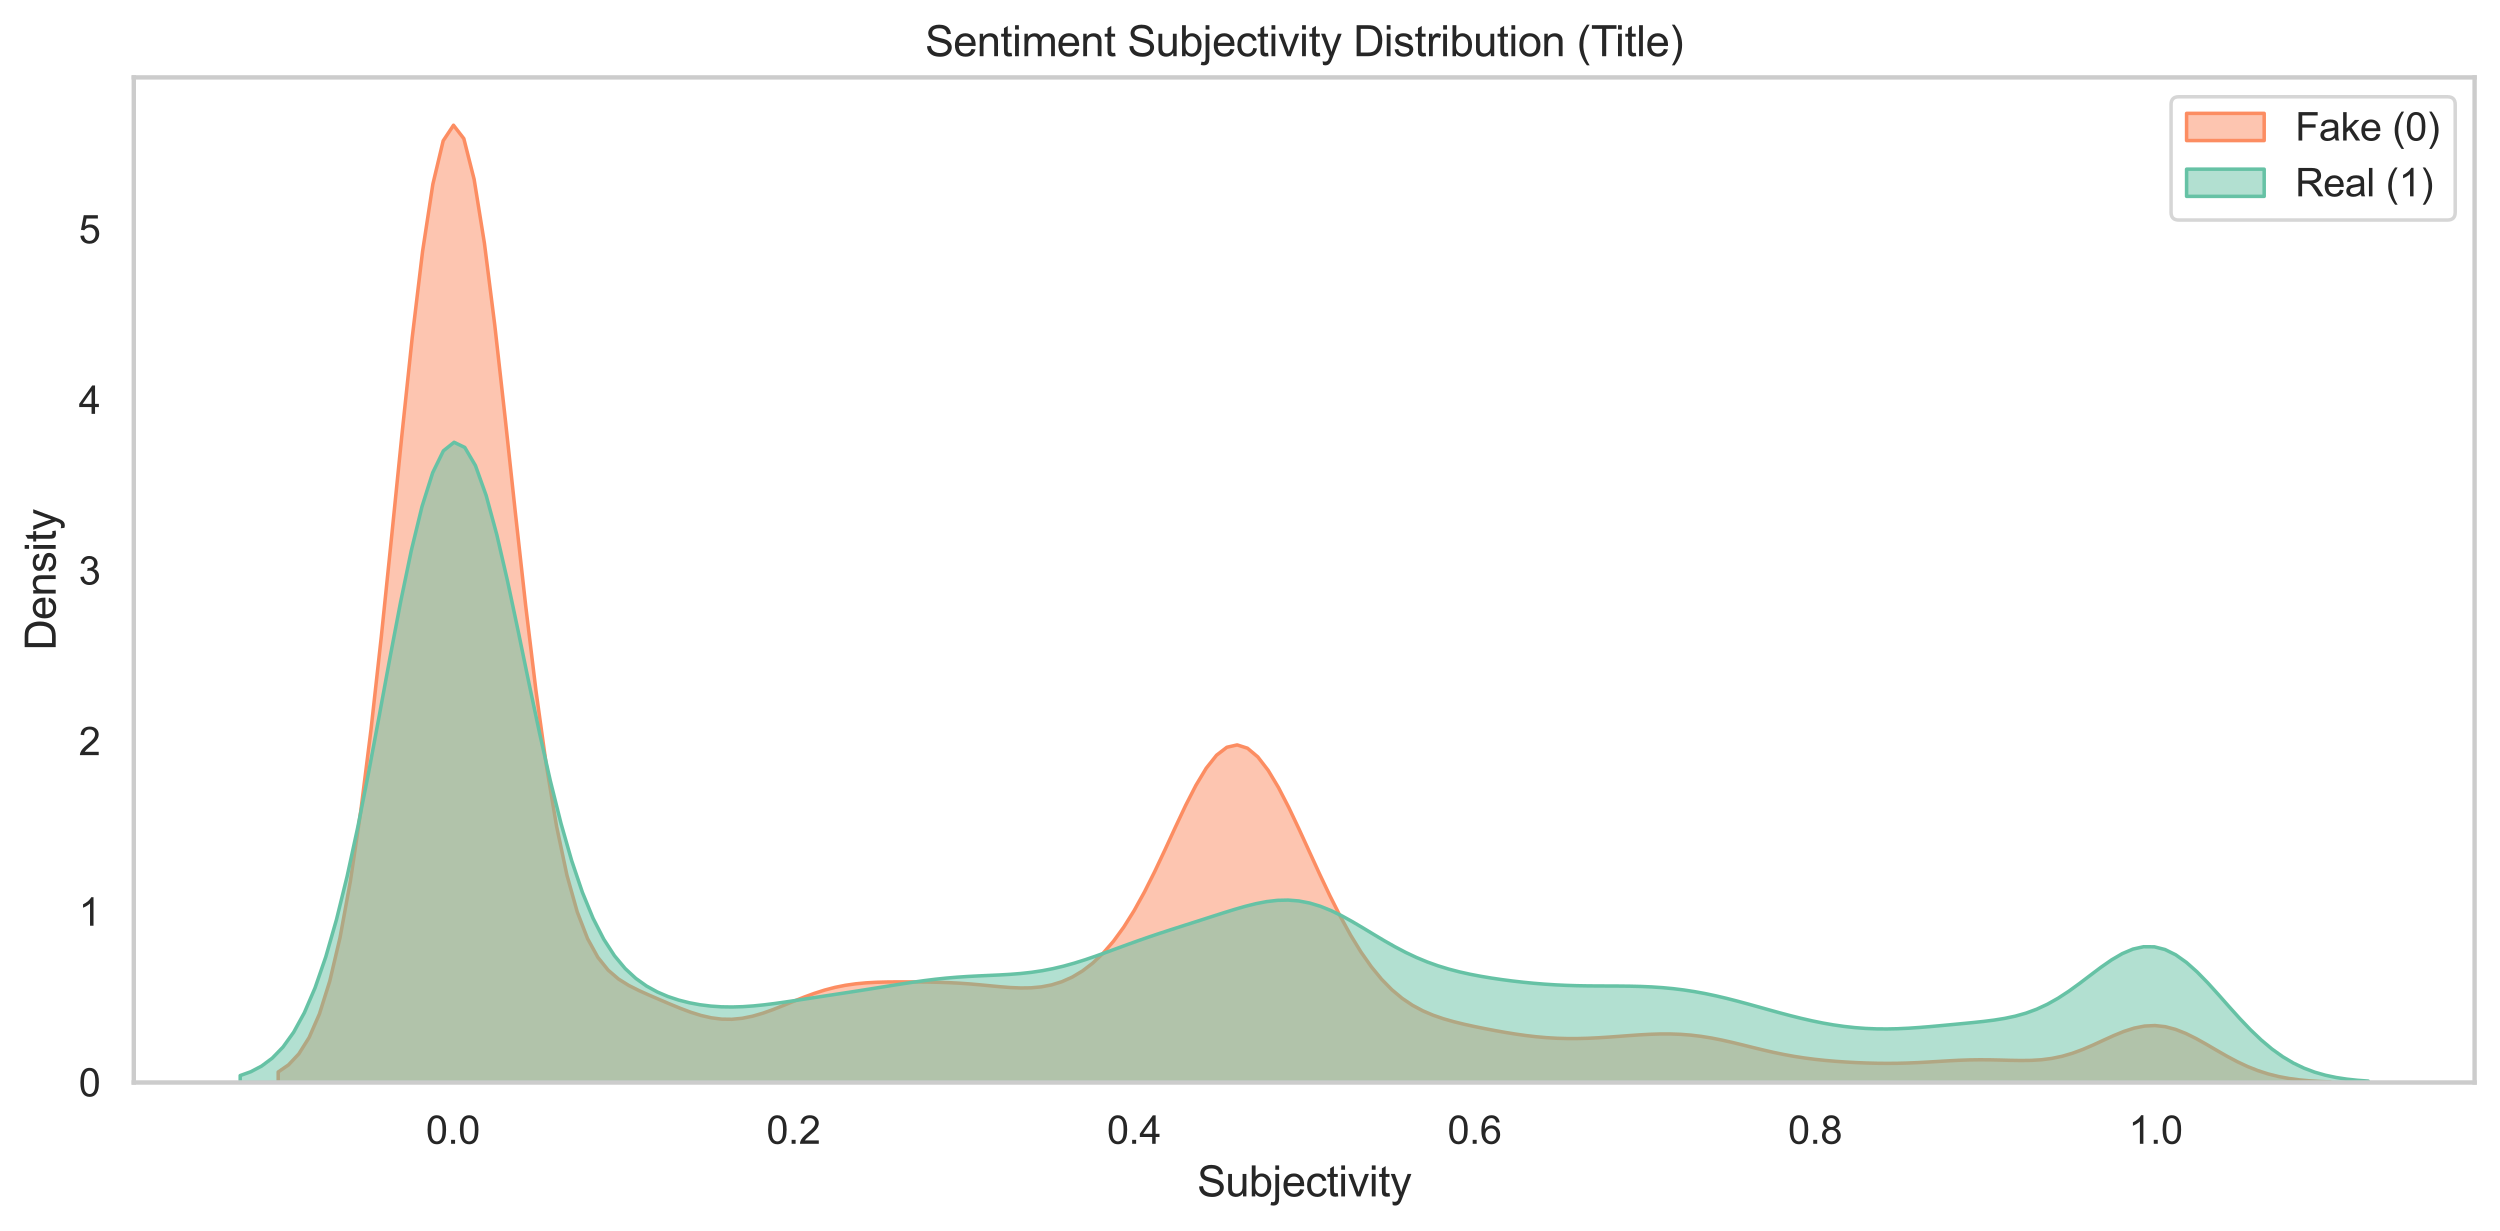 <?xml version="1.0" encoding="utf-8" standalone="no"?>
<!DOCTYPE svg PUBLIC "-//W3C//DTD SVG 1.1//EN"
  "http://www.w3.org/Graphics/SVG/1.1/DTD/svg11.dtd">
<svg xmlns:xlink="http://www.w3.org/1999/xlink" width="708.736pt" height="348.904pt" viewBox="0 0 708.736 348.904" xmlns="http://www.w3.org/2000/svg" version="1.1">
 <defs>
  <style type="text/css">*{stroke-linejoin: round; stroke-linecap: butt}</style>
 </defs>
 <g id="figure_1">
  <g id="patch_1">
   <path d="M 0 348.904 
L 708.736 348.904 
L 708.736 0 
L 0 0 
z
" style="fill: #ffffff"/>
  </g>
  <g id="axes_1">
   <g id="patch_2">
    <path d="M 37.932 306.883 
L 701.536 306.883 
L 701.536 21.936 
L 37.932 21.936 
z
" style="fill: #ffffff"/>
   </g>
   <g id="matplotlib.axis_1">
    <g id="xtick_1">
     <g id="text_1">
      <!-- 0.0 -->
      <g style="fill: #262626" transform="translate(120.739 324.257) scale(0.11 -0.11)">
       <defs>
        <path id="ArialMT-30" d="M 266 2259 
Q 266 3072 433 3567 
Q 600 4063 929 4331 
Q 1259 4600 1759 4600 
Q 2128 4600 2406 4451 
Q 2684 4303 2865 4023 
Q 3047 3744 3150 3342 
Q 3253 2941 3253 2259 
Q 3253 1453 3087 958 
Q 2922 463 2592 192 
Q 2263 -78 1759 -78 
Q 1097 -78 719 397 
Q 266 969 266 2259 
z
M 844 2259 
Q 844 1131 1108 757 
Q 1372 384 1759 384 
Q 2147 384 2411 759 
Q 2675 1134 2675 2259 
Q 2675 3391 2411 3762 
Q 2147 4134 1753 4134 
Q 1366 4134 1134 3806 
Q 844 3388 844 2259 
z
" transform="scale(0.016)"/>
        <path id="ArialMT-2e" d="M 581 0 
L 581 641 
L 1222 641 
L 1222 0 
L 581 0 
z
" transform="scale(0.016)"/>
       </defs>
       <use xlink:href="#ArialMT-30"/>
       <use xlink:href="#ArialMT-2e" transform="translate(55.615 0)"/>
       <use xlink:href="#ArialMT-30" transform="translate(83.398 0)"/>
      </g>
     </g>
    </g>
    <g id="xtick_2">
     <g id="text_2">
      <!-- 0.2 -->
      <g style="fill: #262626" transform="translate(217.279 324.257) scale(0.11 -0.11)">
       <defs>
        <path id="ArialMT-32" d="M 3222 541 
L 3222 0 
L 194 0 
Q 188 203 259 391 
Q 375 700 629 1000 
Q 884 1300 1366 1694 
Q 2113 2306 2375 2664 
Q 2638 3022 2638 3341 
Q 2638 3675 2398 3904 
Q 2159 4134 1775 4134 
Q 1369 4134 1125 3890 
Q 881 3647 878 3216 
L 300 3275 
Q 359 3922 746 4261 
Q 1134 4600 1788 4600 
Q 2447 4600 2831 4234 
Q 3216 3869 3216 3328 
Q 3216 3053 3103 2787 
Q 2991 2522 2730 2228 
Q 2469 1934 1863 1422 
Q 1356 997 1212 845 
Q 1069 694 975 541 
L 3222 541 
z
" transform="scale(0.016)"/>
       </defs>
       <use xlink:href="#ArialMT-30"/>
       <use xlink:href="#ArialMT-2e" transform="translate(55.615 0)"/>
       <use xlink:href="#ArialMT-32" transform="translate(83.398 0)"/>
      </g>
     </g>
    </g>
    <g id="xtick_3">
     <g id="text_3">
      <!-- 0.4 -->
      <g style="fill: #262626" transform="translate(313.819 324.257) scale(0.11 -0.11)">
       <defs>
        <path id="ArialMT-34" d="M 2069 0 
L 2069 1097 
L 81 1097 
L 81 1613 
L 2172 4581 
L 2631 4581 
L 2631 1613 
L 3250 1613 
L 3250 1097 
L 2631 1097 
L 2631 0 
L 2069 0 
z
M 2069 1613 
L 2069 3678 
L 634 1613 
L 2069 1613 
z
" transform="scale(0.016)"/>
       </defs>
       <use xlink:href="#ArialMT-30"/>
       <use xlink:href="#ArialMT-2e" transform="translate(55.615 0)"/>
       <use xlink:href="#ArialMT-34" transform="translate(83.398 0)"/>
      </g>
     </g>
    </g>
    <g id="xtick_4">
     <g id="text_4">
      <!-- 0.6 -->
      <g style="fill: #262626" transform="translate(410.359 324.257) scale(0.11 -0.11)">
       <defs>
        <path id="ArialMT-36" d="M 3184 3459 
L 2625 3416 
Q 2550 3747 2413 3897 
Q 2184 4138 1850 4138 
Q 1581 4138 1378 3988 
Q 1113 3794 959 3422 
Q 806 3050 800 2363 
Q 1003 2672 1297 2822 
Q 1591 2972 1913 2972 
Q 2475 2972 2870 2558 
Q 3266 2144 3266 1488 
Q 3266 1056 3080 686 
Q 2894 316 2569 119 
Q 2244 -78 1831 -78 
Q 1128 -78 684 439 
Q 241 956 241 2144 
Q 241 3472 731 4075 
Q 1159 4600 1884 4600 
Q 2425 4600 2770 4297 
Q 3116 3994 3184 3459 
z
M 888 1484 
Q 888 1194 1011 928 
Q 1134 663 1356 523 
Q 1578 384 1822 384 
Q 2178 384 2434 671 
Q 2691 959 2691 1453 
Q 2691 1928 2437 2201 
Q 2184 2475 1800 2475 
Q 1419 2475 1153 2201 
Q 888 1928 888 1484 
z
" transform="scale(0.016)"/>
       </defs>
       <use xlink:href="#ArialMT-30"/>
       <use xlink:href="#ArialMT-2e" transform="translate(55.615 0)"/>
       <use xlink:href="#ArialMT-36" transform="translate(83.398 0)"/>
      </g>
     </g>
    </g>
    <g id="xtick_5">
     <g id="text_5">
      <!-- 0.8 -->
      <g style="fill: #262626" transform="translate(506.899 324.257) scale(0.11 -0.11)">
       <defs>
        <path id="ArialMT-38" d="M 1131 2484 
Q 781 2613 612 2850 
Q 444 3088 444 3419 
Q 444 3919 803 4259 
Q 1163 4600 1759 4600 
Q 2359 4600 2725 4251 
Q 3091 3903 3091 3403 
Q 3091 3084 2923 2848 
Q 2756 2613 2416 2484 
Q 2838 2347 3058 2040 
Q 3278 1734 3278 1309 
Q 3278 722 2862 322 
Q 2447 -78 1769 -78 
Q 1091 -78 675 323 
Q 259 725 259 1325 
Q 259 1772 486 2073 
Q 713 2375 1131 2484 
z
M 1019 3438 
Q 1019 3113 1228 2906 
Q 1438 2700 1772 2700 
Q 2097 2700 2305 2904 
Q 2513 3109 2513 3406 
Q 2513 3716 2298 3927 
Q 2084 4138 1766 4138 
Q 1444 4138 1231 3931 
Q 1019 3725 1019 3438 
z
M 838 1322 
Q 838 1081 952 856 
Q 1066 631 1291 507 
Q 1516 384 1775 384 
Q 2178 384 2440 643 
Q 2703 903 2703 1303 
Q 2703 1709 2433 1975 
Q 2163 2241 1756 2241 
Q 1359 2241 1098 1978 
Q 838 1716 838 1322 
z
" transform="scale(0.016)"/>
       </defs>
       <use xlink:href="#ArialMT-30"/>
       <use xlink:href="#ArialMT-2e" transform="translate(55.615 0)"/>
       <use xlink:href="#ArialMT-38" transform="translate(83.398 0)"/>
      </g>
     </g>
    </g>
    <g id="xtick_6">
     <g id="text_6">
      <!-- 1.0 -->
      <g style="fill: #262626" transform="translate(603.439 324.257) scale(0.11 -0.11)">
       <defs>
        <path id="ArialMT-31" d="M 2384 0 
L 1822 0 
L 1822 3584 
Q 1619 3391 1289 3197 
Q 959 3003 697 2906 
L 697 3450 
Q 1169 3672 1522 3987 
Q 1875 4303 2022 4600 
L 2384 4600 
L 2384 0 
z
" transform="scale(0.016)"/>
       </defs>
       <use xlink:href="#ArialMT-31"/>
       <use xlink:href="#ArialMT-2e" transform="translate(55.615 0)"/>
       <use xlink:href="#ArialMT-30" transform="translate(83.398 0)"/>
      </g>
     </g>
    </g>
    <g id="text_7">
     <!-- Subjectivity -->
     <g style="fill: #262626" transform="translate(339.389 339.179) scale(0.12 -0.12)">
      <defs>
       <path id="ArialMT-53" d="M 288 1472 
L 859 1522 
Q 900 1178 1048 958 
Q 1197 738 1509 602 
Q 1822 466 2213 466 
Q 2559 466 2825 569 
Q 3091 672 3220 851 
Q 3350 1031 3350 1244 
Q 3350 1459 3225 1620 
Q 3100 1781 2813 1891 
Q 2628 1963 1997 2114 
Q 1366 2266 1113 2400 
Q 784 2572 623 2826 
Q 463 3081 463 3397 
Q 463 3744 659 4045 
Q 856 4347 1234 4503 
Q 1613 4659 2075 4659 
Q 2584 4659 2973 4495 
Q 3363 4331 3572 4012 
Q 3781 3694 3797 3291 
L 3216 3247 
Q 3169 3681 2898 3903 
Q 2628 4125 2100 4125 
Q 1550 4125 1298 3923 
Q 1047 3722 1047 3438 
Q 1047 3191 1225 3031 
Q 1400 2872 2139 2705 
Q 2878 2538 3153 2413 
Q 3553 2228 3743 1945 
Q 3934 1663 3934 1294 
Q 3934 928 3725 604 
Q 3516 281 3123 101 
Q 2731 -78 2241 -78 
Q 1619 -78 1198 103 
Q 778 284 539 648 
Q 300 1013 288 1472 
z
" transform="scale(0.016)"/>
       <path id="ArialMT-75" d="M 2597 0 
L 2597 488 
Q 2209 -75 1544 -75 
Q 1250 -75 995 37 
Q 741 150 617 320 
Q 494 491 444 738 
Q 409 903 409 1263 
L 409 3319 
L 972 3319 
L 972 1478 
Q 972 1038 1006 884 
Q 1059 663 1231 536 
Q 1403 409 1656 409 
Q 1909 409 2131 539 
Q 2353 669 2445 892 
Q 2538 1116 2538 1541 
L 2538 3319 
L 3100 3319 
L 3100 0 
L 2597 0 
z
" transform="scale(0.016)"/>
       <path id="ArialMT-62" d="M 941 0 
L 419 0 
L 419 4581 
L 981 4581 
L 981 2947 
Q 1338 3394 1891 3394 
Q 2197 3394 2470 3270 
Q 2744 3147 2920 2923 
Q 3097 2700 3197 2384 
Q 3297 2069 3297 1709 
Q 3297 856 2875 390 
Q 2453 -75 1863 -75 
Q 1275 -75 941 416 
L 941 0 
z
M 934 1684 
Q 934 1088 1097 822 
Q 1363 388 1816 388 
Q 2184 388 2453 708 
Q 2722 1028 2722 1663 
Q 2722 2313 2464 2622 
Q 2206 2931 1841 2931 
Q 1472 2931 1203 2611 
Q 934 2291 934 1684 
z
" transform="scale(0.016)"/>
       <path id="ArialMT-6a" d="M 419 3928 
L 419 4581 
L 981 4581 
L 981 3928 
L 419 3928 
z
M -294 -1288 
L -188 -809 
Q -19 -853 78 -853 
Q 250 -853 334 -739 
Q 419 -625 419 -169 
L 419 3319 
L 981 3319 
L 981 -181 
Q 981 -794 822 -1034 
Q 619 -1347 147 -1347 
Q -81 -1347 -294 -1288 
z
" transform="scale(0.016)"/>
       <path id="ArialMT-65" d="M 2694 1069 
L 3275 997 
Q 3138 488 2766 206 
Q 2394 -75 1816 -75 
Q 1088 -75 661 373 
Q 234 822 234 1631 
Q 234 2469 665 2931 
Q 1097 3394 1784 3394 
Q 2450 3394 2872 2941 
Q 3294 2488 3294 1666 
Q 3294 1616 3291 1516 
L 816 1516 
Q 847 969 1125 678 
Q 1403 388 1819 388 
Q 2128 388 2347 550 
Q 2566 713 2694 1069 
z
M 847 1978 
L 2700 1978 
Q 2663 2397 2488 2606 
Q 2219 2931 1791 2931 
Q 1403 2931 1139 2672 
Q 875 2413 847 1978 
z
" transform="scale(0.016)"/>
       <path id="ArialMT-63" d="M 2588 1216 
L 3141 1144 
Q 3050 572 2676 248 
Q 2303 -75 1759 -75 
Q 1078 -75 664 370 
Q 250 816 250 1647 
Q 250 2184 428 2587 
Q 606 2991 970 3192 
Q 1334 3394 1763 3394 
Q 2303 3394 2647 3120 
Q 2991 2847 3088 2344 
L 2541 2259 
Q 2463 2594 2264 2762 
Q 2066 2931 1784 2931 
Q 1359 2931 1093 2626 
Q 828 2322 828 1663 
Q 828 994 1084 691 
Q 1341 388 1753 388 
Q 2084 388 2306 591 
Q 2528 794 2588 1216 
z
" transform="scale(0.016)"/>
       <path id="ArialMT-74" d="M 1650 503 
L 1731 6 
Q 1494 -44 1306 -44 
Q 1000 -44 831 53 
Q 663 150 594 308 
Q 525 466 525 972 
L 525 2881 
L 113 2881 
L 113 3319 
L 525 3319 
L 525 4141 
L 1084 4478 
L 1084 3319 
L 1650 3319 
L 1650 2881 
L 1084 2881 
L 1084 941 
Q 1084 700 1114 631 
Q 1144 563 1211 522 
Q 1278 481 1403 481 
Q 1497 481 1650 503 
z
" transform="scale(0.016)"/>
       <path id="ArialMT-69" d="M 425 3934 
L 425 4581 
L 988 4581 
L 988 3934 
L 425 3934 
z
M 425 0 
L 425 3319 
L 988 3319 
L 988 0 
L 425 0 
z
" transform="scale(0.016)"/>
       <path id="ArialMT-76" d="M 1344 0 
L 81 3319 
L 675 3319 
L 1388 1331 
Q 1503 1009 1600 663 
Q 1675 925 1809 1294 
L 2547 3319 
L 3125 3319 
L 1869 0 
L 1344 0 
z
" transform="scale(0.016)"/>
       <path id="ArialMT-79" d="M 397 -1278 
L 334 -750 
Q 519 -800 656 -800 
Q 844 -800 956 -737 
Q 1069 -675 1141 -563 
Q 1194 -478 1313 -144 
Q 1328 -97 1363 -6 
L 103 3319 
L 709 3319 
L 1400 1397 
Q 1534 1031 1641 628 
Q 1738 1016 1872 1384 
L 2581 3319 
L 3144 3319 
L 1881 -56 
Q 1678 -603 1566 -809 
Q 1416 -1088 1222 -1217 
Q 1028 -1347 759 -1347 
Q 597 -1347 397 -1278 
z
" transform="scale(0.016)"/>
      </defs>
      <use xlink:href="#ArialMT-53"/>
      <use xlink:href="#ArialMT-75" transform="translate(66.699 0)"/>
      <use xlink:href="#ArialMT-62" transform="translate(122.314 0)"/>
      <use xlink:href="#ArialMT-6a" transform="translate(177.93 0)"/>
      <use xlink:href="#ArialMT-65" transform="translate(200.146 0)"/>
      <use xlink:href="#ArialMT-63" transform="translate(255.762 0)"/>
      <use xlink:href="#ArialMT-74" transform="translate(305.762 0)"/>
      <use xlink:href="#ArialMT-69" transform="translate(333.545 0)"/>
      <use xlink:href="#ArialMT-76" transform="translate(355.762 0)"/>
      <use xlink:href="#ArialMT-69" transform="translate(405.762 0)"/>
      <use xlink:href="#ArialMT-74" transform="translate(427.979 0)"/>
      <use xlink:href="#ArialMT-79" transform="translate(455.762 0)"/>
     </g>
    </g>
   </g>
   <g id="matplotlib.axis_2">
    <g id="ytick_1">
     <g id="text_8">
      <!-- 0 -->
      <g style="fill: #262626" transform="translate(22.315 310.82) scale(0.11 -0.11)">
       <use xlink:href="#ArialMT-30"/>
      </g>
     </g>
    </g>
    <g id="ytick_2">
     <g id="text_9">
      <!-- 1 -->
      <g style="fill: #262626" transform="translate(22.315 262.449) scale(0.11 -0.11)">
       <use xlink:href="#ArialMT-31"/>
      </g>
     </g>
    </g>
    <g id="ytick_3">
     <g id="text_10">
      <!-- 2 -->
      <g style="fill: #262626" transform="translate(22.315 214.078) scale(0.11 -0.11)">
       <use xlink:href="#ArialMT-32"/>
      </g>
     </g>
    </g>
    <g id="ytick_4">
     <g id="text_11">
      <!-- 3 -->
      <g style="fill: #262626" transform="translate(22.315 165.708) scale(0.11 -0.11)">
       <defs>
        <path id="ArialMT-33" d="M 269 1209 
L 831 1284 
Q 928 806 1161 595 
Q 1394 384 1728 384 
Q 2125 384 2398 659 
Q 2672 934 2672 1341 
Q 2672 1728 2419 1979 
Q 2166 2231 1775 2231 
Q 1616 2231 1378 2169 
L 1441 2663 
Q 1497 2656 1531 2656 
Q 1891 2656 2178 2843 
Q 2466 3031 2466 3422 
Q 2466 3731 2256 3934 
Q 2047 4138 1716 4138 
Q 1388 4138 1169 3931 
Q 950 3725 888 3313 
L 325 3413 
Q 428 3978 793 4289 
Q 1159 4600 1703 4600 
Q 2078 4600 2393 4439 
Q 2709 4278 2876 4000 
Q 3044 3722 3044 3409 
Q 3044 3113 2884 2869 
Q 2725 2625 2413 2481 
Q 2819 2388 3044 2092 
Q 3269 1797 3269 1353 
Q 3269 753 2831 336 
Q 2394 -81 1725 -81 
Q 1122 -81 723 278 
Q 325 638 269 1209 
z
" transform="scale(0.016)"/>
       </defs>
       <use xlink:href="#ArialMT-33"/>
      </g>
     </g>
    </g>
    <g id="ytick_5">
     <g id="text_12">
      <!-- 4 -->
      <g style="fill: #262626" transform="translate(22.315 117.337) scale(0.11 -0.11)">
       <use xlink:href="#ArialMT-34"/>
      </g>
     </g>
    </g>
    <g id="ytick_6">
     <g id="text_13">
      <!-- 5 -->
      <g style="fill: #262626" transform="translate(22.315 68.966) scale(0.11 -0.11)">
       <defs>
        <path id="ArialMT-35" d="M 266 1200 
L 856 1250 
Q 922 819 1161 601 
Q 1400 384 1738 384 
Q 2144 384 2425 690 
Q 2706 997 2706 1503 
Q 2706 1984 2436 2262 
Q 2166 2541 1728 2541 
Q 1456 2541 1237 2417 
Q 1019 2294 894 2097 
L 366 2166 
L 809 4519 
L 3088 4519 
L 3088 3981 
L 1259 3981 
L 1013 2750 
Q 1425 3038 1878 3038 
Q 2478 3038 2890 2622 
Q 3303 2206 3303 1553 
Q 3303 931 2941 478 
Q 2500 -78 1738 -78 
Q 1113 -78 717 272 
Q 322 622 266 1200 
z
" transform="scale(0.016)"/>
       </defs>
       <use xlink:href="#ArialMT-35"/>
      </g>
     </g>
    </g>
    <g id="text_14">
     <!-- Density -->
     <g style="fill: #262626" transform="translate(15.789 184.416) rotate(-90) scale(0.12 -0.12)">
      <defs>
       <path id="ArialMT-44" d="M 494 0 
L 494 4581 
L 2072 4581 
Q 2606 4581 2888 4516 
Q 3281 4425 3559 4188 
Q 3922 3881 4101 3404 
Q 4281 2928 4281 2316 
Q 4281 1794 4159 1391 
Q 4038 988 3847 723 
Q 3656 459 3429 307 
Q 3203 156 2883 78 
Q 2563 0 2147 0 
L 494 0 
z
M 1100 541 
L 2078 541 
Q 2531 541 2789 625 
Q 3047 709 3200 863 
Q 3416 1078 3536 1442 
Q 3656 1806 3656 2325 
Q 3656 3044 3420 3430 
Q 3184 3816 2847 3947 
Q 2603 4041 2063 4041 
L 1100 4041 
L 1100 541 
z
" transform="scale(0.016)"/>
       <path id="ArialMT-6e" d="M 422 0 
L 422 3319 
L 928 3319 
L 928 2847 
Q 1294 3394 1984 3394 
Q 2284 3394 2536 3286 
Q 2788 3178 2913 3003 
Q 3038 2828 3088 2588 
Q 3119 2431 3119 2041 
L 3119 0 
L 2556 0 
L 2556 2019 
Q 2556 2363 2490 2533 
Q 2425 2703 2258 2804 
Q 2091 2906 1866 2906 
Q 1506 2906 1245 2678 
Q 984 2450 984 1813 
L 984 0 
L 422 0 
z
" transform="scale(0.016)"/>
       <path id="ArialMT-73" d="M 197 991 
L 753 1078 
Q 800 744 1014 566 
Q 1228 388 1613 388 
Q 2000 388 2187 545 
Q 2375 703 2375 916 
Q 2375 1106 2209 1216 
Q 2094 1291 1634 1406 
Q 1016 1563 777 1677 
Q 538 1791 414 1992 
Q 291 2194 291 2438 
Q 291 2659 392 2848 
Q 494 3038 669 3163 
Q 800 3259 1026 3326 
Q 1253 3394 1513 3394 
Q 1903 3394 2198 3281 
Q 2494 3169 2634 2976 
Q 2775 2784 2828 2463 
L 2278 2388 
Q 2241 2644 2061 2787 
Q 1881 2931 1553 2931 
Q 1166 2931 1000 2803 
Q 834 2675 834 2503 
Q 834 2394 903 2306 
Q 972 2216 1119 2156 
Q 1203 2125 1616 2013 
Q 2213 1853 2448 1751 
Q 2684 1650 2818 1456 
Q 2953 1263 2953 975 
Q 2953 694 2789 445 
Q 2625 197 2315 61 
Q 2006 -75 1616 -75 
Q 969 -75 630 194 
Q 291 463 197 991 
z
" transform="scale(0.016)"/>
      </defs>
      <use xlink:href="#ArialMT-44"/>
      <use xlink:href="#ArialMT-65" transform="translate(72.217 0)"/>
      <use xlink:href="#ArialMT-6e" transform="translate(127.832 0)"/>
      <use xlink:href="#ArialMT-73" transform="translate(183.447 0)"/>
      <use xlink:href="#ArialMT-69" transform="translate(233.447 0)"/>
      <use xlink:href="#ArialMT-74" transform="translate(255.664 0)"/>
      <use xlink:href="#ArialMT-79" transform="translate(283.447 0)"/>
     </g>
    </g>
   </g>
   <g id="FillBetweenPolyCollection_1">
    <defs>
     <path id="m76f5ec8fb3" d="M 78.867 -45.003 
L 78.867 -42.021 
L 81.79 -42.021 
L 84.714 -42.021 
L 87.637 -42.021 
L 90.56 -42.021 
L 93.484 -42.021 
L 96.407 -42.021 
L 99.33 -42.021 
L 102.253 -42.021 
L 105.177 -42.021 
L 108.1 -42.021 
L 111.023 -42.021 
L 113.947 -42.021 
L 116.87 -42.021 
L 119.793 -42.021 
L 122.716 -42.021 
L 125.64 -42.021 
L 128.563 -42.021 
L 131.486 -42.021 
L 134.41 -42.021 
L 137.333 -42.021 
L 140.256 -42.021 
L 143.179 -42.021 
L 146.103 -42.021 
L 149.026 -42.021 
L 151.949 -42.021 
L 154.873 -42.021 
L 157.796 -42.021 
L 160.719 -42.021 
L 163.642 -42.021 
L 166.566 -42.021 
L 169.489 -42.021 
L 172.412 -42.021 
L 175.336 -42.021 
L 178.259 -42.021 
L 181.182 -42.021 
L 184.105 -42.021 
L 187.029 -42.021 
L 189.952 -42.021 
L 192.875 -42.021 
L 195.799 -42.021 
L 198.722 -42.021 
L 201.645 -42.021 
L 204.568 -42.021 
L 207.492 -42.021 
L 210.415 -42.021 
L 213.338 -42.021 
L 216.262 -42.021 
L 219.185 -42.021 
L 222.108 -42.021 
L 225.031 -42.021 
L 227.955 -42.021 
L 230.878 -42.021 
L 233.801 -42.021 
L 236.724 -42.021 
L 239.648 -42.021 
L 242.571 -42.021 
L 245.494 -42.021 
L 248.418 -42.021 
L 251.341 -42.021 
L 254.264 -42.021 
L 257.187 -42.021 
L 260.111 -42.021 
L 263.034 -42.021 
L 265.957 -42.021 
L 268.881 -42.021 
L 271.804 -42.021 
L 274.727 -42.021 
L 277.65 -42.021 
L 280.574 -42.021 
L 283.497 -42.021 
L 286.42 -42.021 
L 289.344 -42.021 
L 292.267 -42.021 
L 295.19 -42.021 
L 298.113 -42.021 
L 301.037 -42.021 
L 303.96 -42.021 
L 306.883 -42.021 
L 309.807 -42.021 
L 312.73 -42.021 
L 315.653 -42.021 
L 318.576 -42.021 
L 321.5 -42.021 
L 324.423 -42.021 
L 327.346 -42.021 
L 330.27 -42.021 
L 333.193 -42.021 
L 336.116 -42.021 
L 339.039 -42.021 
L 341.963 -42.021 
L 344.886 -42.021 
L 347.809 -42.021 
L 350.733 -42.021 
L 353.656 -42.021 
L 356.579 -42.021 
L 359.502 -42.021 
L 362.426 -42.021 
L 365.349 -42.021 
L 368.272 -42.021 
L 371.196 -42.021 
L 374.119 -42.021 
L 377.042 -42.021 
L 379.965 -42.021 
L 382.889 -42.021 
L 385.812 -42.021 
L 388.735 -42.021 
L 391.659 -42.021 
L 394.582 -42.021 
L 397.505 -42.021 
L 400.428 -42.021 
L 403.352 -42.021 
L 406.275 -42.021 
L 409.198 -42.021 
L 412.122 -42.021 
L 415.045 -42.021 
L 417.968 -42.021 
L 420.891 -42.021 
L 423.815 -42.021 
L 426.738 -42.021 
L 429.661 -42.021 
L 432.585 -42.021 
L 435.508 -42.021 
L 438.431 -42.021 
L 441.354 -42.021 
L 444.278 -42.021 
L 447.201 -42.021 
L 450.124 -42.021 
L 453.047 -42.021 
L 455.971 -42.021 
L 458.894 -42.021 
L 461.817 -42.021 
L 464.741 -42.021 
L 467.664 -42.021 
L 470.587 -42.021 
L 473.51 -42.021 
L 476.434 -42.021 
L 479.357 -42.021 
L 482.28 -42.021 
L 485.204 -42.021 
L 488.127 -42.021 
L 491.05 -42.021 
L 493.973 -42.021 
L 496.897 -42.021 
L 499.82 -42.021 
L 502.743 -42.021 
L 505.667 -42.021 
L 508.59 -42.021 
L 511.513 -42.021 
L 514.436 -42.021 
L 517.36 -42.021 
L 520.283 -42.021 
L 523.206 -42.021 
L 526.13 -42.021 
L 529.053 -42.021 
L 531.976 -42.021 
L 534.899 -42.021 
L 537.823 -42.021 
L 540.746 -42.021 
L 543.669 -42.021 
L 546.593 -42.021 
L 549.516 -42.021 
L 552.439 -42.021 
L 555.362 -42.021 
L 558.286 -42.021 
L 561.209 -42.021 
L 564.132 -42.021 
L 567.056 -42.021 
L 569.979 -42.021 
L 572.902 -42.021 
L 575.825 -42.021 
L 578.749 -42.021 
L 581.672 -42.021 
L 584.595 -42.021 
L 587.519 -42.021 
L 590.442 -42.021 
L 593.365 -42.021 
L 596.288 -42.021 
L 599.212 -42.021 
L 602.135 -42.021 
L 605.058 -42.021 
L 607.982 -42.021 
L 610.905 -42.021 
L 613.828 -42.021 
L 616.751 -42.021 
L 619.675 -42.021 
L 622.598 -42.021 
L 625.521 -42.021 
L 628.445 -42.021 
L 631.368 -42.021 
L 634.291 -42.021 
L 637.214 -42.021 
L 640.138 -42.021 
L 643.061 -42.021 
L 645.984 -42.021 
L 648.908 -42.021 
L 651.831 -42.021 
L 654.754 -42.021 
L 657.677 -42.021 
L 660.601 -42.021 
L 660.601 -42.196 
L 660.601 -42.196 
L 657.677 -42.314 
L 654.754 -42.497 
L 651.831 -42.77 
L 648.908 -43.163 
L 645.984 -43.708 
L 643.061 -44.437 
L 640.138 -45.374 
L 637.214 -46.531 
L 634.291 -47.902 
L 631.368 -49.453 
L 628.445 -51.126 
L 625.521 -52.835 
L 622.598 -54.473 
L 619.675 -55.924 
L 616.751 -57.079 
L 613.828 -57.845 
L 610.905 -58.164 
L 607.982 -58.021 
L 605.058 -57.445 
L 602.135 -56.509 
L 599.212 -55.315 
L 596.288 -53.984 
L 593.365 -52.638 
L 590.442 -51.385 
L 587.519 -50.306 
L 584.595 -49.454 
L 581.672 -48.847 
L 578.749 -48.471 
L 575.825 -48.291 
L 572.902 -48.254 
L 569.979 -48.303 
L 567.056 -48.382 
L 564.132 -48.446 
L 561.209 -48.464 
L 558.286 -48.421 
L 555.362 -48.318 
L 552.439 -48.169 
L 549.516 -47.993 
L 546.593 -47.816 
L 543.669 -47.659 
L 540.746 -47.539 
L 537.823 -47.467 
L 534.899 -47.446 
L 531.976 -47.476 
L 529.053 -47.552 
L 526.13 -47.67 
L 523.206 -47.831 
L 520.283 -48.035 
L 517.36 -48.288 
L 514.436 -48.6 
L 511.513 -48.98 
L 508.59 -49.434 
L 505.667 -49.968 
L 502.743 -50.575 
L 499.82 -51.246 
L 496.897 -51.958 
L 493.973 -52.685 
L 491.05 -53.394 
L 488.127 -54.052 
L 485.204 -54.629 
L 482.28 -55.101 
L 479.357 -55.453 
L 476.434 -55.678 
L 473.51 -55.782 
L 470.587 -55.777 
L 467.664 -55.682 
L 464.741 -55.521 
L 461.817 -55.317 
L 458.894 -55.097 
L 455.971 -54.883 
L 453.047 -54.697 
L 450.124 -54.557 
L 447.201 -54.48 
L 444.278 -54.478 
L 441.354 -54.561 
L 438.431 -54.733 
L 435.508 -54.993 
L 432.585 -55.335 
L 429.661 -55.75 
L 426.738 -56.224 
L 423.815 -56.744 
L 420.891 -57.303 
L 417.968 -57.898 
L 415.045 -58.542 
L 412.122 -59.26 
L 409.198 -60.093 
L 406.275 -61.099 
L 403.352 -62.347 
L 400.428 -63.914 
L 397.505 -65.88 
L 394.582 -68.322 
L 391.659 -71.303 
L 388.735 -74.867 
L 385.812 -79.036 
L 382.889 -83.8 
L 379.965 -89.12 
L 377.042 -94.919 
L 374.119 -101.083 
L 371.196 -107.457 
L 368.272 -113.843 
L 365.349 -120.004 
L 362.426 -125.666 
L 359.502 -130.537 
L 356.579 -134.328 
L 353.656 -136.786 
L 350.733 -137.725 
L 347.809 -137.056 
L 344.886 -134.808 
L 341.963 -131.129 
L 339.039 -126.272 
L 336.116 -120.562 
L 333.193 -114.357 
L 330.27 -108.004 
L 327.346 -101.804 
L 324.423 -95.989 
L 321.5 -90.715 
L 318.576 -86.062 
L 315.653 -82.054 
L 312.73 -78.675 
L 309.807 -75.888 
L 306.883 -73.644 
L 303.96 -71.896 
L 301.037 -70.594 
L 298.113 -69.689 
L 295.19 -69.13 
L 292.267 -68.86 
L 289.344 -68.818 
L 286.42 -68.943 
L 283.497 -69.172 
L 280.574 -69.45 
L 277.65 -69.732 
L 274.727 -69.983 
L 271.804 -70.185 
L 268.881 -70.333 
L 265.957 -70.432 
L 263.034 -70.493 
L 260.111 -70.527 
L 257.187 -70.544 
L 254.264 -70.543 
L 251.341 -70.513 
L 248.418 -70.431 
L 245.494 -70.27 
L 242.571 -69.995 
L 239.648 -69.576 
L 236.724 -68.99 
L 233.801 -68.227 
L 230.878 -67.297 
L 227.955 -66.226 
L 225.031 -65.06 
L 222.108 -63.861 
L 219.185 -62.703 
L 216.262 -61.663 
L 213.338 -60.816 
L 210.415 -60.226 
L 207.492 -59.942 
L 204.568 -59.987 
L 201.645 -60.36 
L 198.722 -61.031 
L 195.799 -61.949 
L 192.875 -63.045 
L 189.952 -64.246 
L 187.029 -65.492 
L 184.105 -66.756 
L 181.182 -68.066 
L 178.259 -69.53 
L 175.336 -71.357 
L 172.412 -73.87 
L 169.489 -77.508 
L 166.566 -82.812 
L 163.642 -90.382 
L 160.719 -100.812 
L 157.796 -114.598 
L 154.873 -132.023 
L 151.949 -153.047 
L 149.026 -177.204 
L 146.103 -203.551 
L 143.179 -230.676 
L 140.256 -256.792 
L 137.333 -279.911 
L 134.41 -298.074 
L 131.486 -309.616 
L 128.563 -313.4 
L 125.64 -308.988 
L 122.716 -296.708 
L 119.793 -277.605 
L 116.87 -253.281 
L 113.947 -225.667 
L 111.023 -196.762 
L 108.1 -168.4 
L 105.177 -142.059 
L 102.253 -118.77 
L 99.33 -99.088 
L 96.407 -83.146 
L 93.484 -70.743 
L 90.56 -61.462 
L 87.637 -54.773 
L 84.714 -50.128 
L 81.79 -47.016 
L 78.867 -45.003 
z
" style="stroke: #fc8d62"/>
    </defs>
    <g clip-path="url(#p2ea8176415)">
     <use xlink:href="#m76f5ec8fb3" x="0" y="348.904" style="fill: #fc8d62; fill-opacity: 0.5; stroke: #fc8d62"/>
    </g>
   </g>
   <g id="FillBetweenPolyCollection_2">
    <defs>
     <path id="m1d9cd10c26" d="M 68.096 -43.991 
L 68.096 -42.021 
L 71.127 -42.021 
L 74.159 -42.021 
L 77.19 -42.021 
L 80.222 -42.021 
L 83.254 -42.021 
L 86.285 -42.021 
L 89.317 -42.021 
L 92.348 -42.021 
L 95.38 -42.021 
L 98.411 -42.021 
L 101.443 -42.021 
L 104.474 -42.021 
L 107.506 -42.021 
L 110.537 -42.021 
L 113.569 -42.021 
L 116.6 -42.021 
L 119.632 -42.021 
L 122.664 -42.021 
L 125.695 -42.021 
L 128.727 -42.021 
L 131.758 -42.021 
L 134.79 -42.021 
L 137.821 -42.021 
L 140.853 -42.021 
L 143.884 -42.021 
L 146.916 -42.021 
L 149.947 -42.021 
L 152.979 -42.021 
L 156.01 -42.021 
L 159.042 -42.021 
L 162.074 -42.021 
L 165.105 -42.021 
L 168.137 -42.021 
L 171.168 -42.021 
L 174.2 -42.021 
L 177.231 -42.021 
L 180.263 -42.021 
L 183.294 -42.021 
L 186.326 -42.021 
L 189.357 -42.021 
L 192.389 -42.021 
L 195.42 -42.021 
L 198.452 -42.021 
L 201.484 -42.021 
L 204.515 -42.021 
L 207.547 -42.021 
L 210.578 -42.021 
L 213.61 -42.021 
L 216.641 -42.021 
L 219.673 -42.021 
L 222.704 -42.021 
L 225.736 -42.021 
L 228.767 -42.021 
L 231.799 -42.021 
L 234.83 -42.021 
L 237.862 -42.021 
L 240.894 -42.021 
L 243.925 -42.021 
L 246.957 -42.021 
L 249.988 -42.021 
L 253.02 -42.021 
L 256.051 -42.021 
L 259.083 -42.021 
L 262.114 -42.021 
L 265.146 -42.021 
L 268.177 -42.021 
L 271.209 -42.021 
L 274.24 -42.021 
L 277.272 -42.021 
L 280.304 -42.021 
L 283.335 -42.021 
L 286.367 -42.021 
L 289.398 -42.021 
L 292.43 -42.021 
L 295.461 -42.021 
L 298.493 -42.021 
L 301.524 -42.021 
L 304.556 -42.021 
L 307.587 -42.021 
L 310.619 -42.021 
L 313.65 -42.021 
L 316.682 -42.021 
L 319.714 -42.021 
L 322.745 -42.021 
L 325.777 -42.021 
L 328.808 -42.021 
L 331.84 -42.021 
L 334.871 -42.021 
L 337.903 -42.021 
L 340.934 -42.021 
L 343.966 -42.021 
L 346.997 -42.021 
L 350.029 -42.021 
L 353.06 -42.021 
L 356.092 -42.021 
L 359.124 -42.021 
L 362.155 -42.021 
L 365.187 -42.021 
L 368.218 -42.021 
L 371.25 -42.021 
L 374.281 -42.021 
L 377.313 -42.021 
L 380.344 -42.021 
L 383.376 -42.021 
L 386.407 -42.021 
L 389.439 -42.021 
L 392.47 -42.021 
L 395.502 -42.021 
L 398.534 -42.021 
L 401.565 -42.021 
L 404.597 -42.021 
L 407.628 -42.021 
L 410.66 -42.021 
L 413.691 -42.021 
L 416.723 -42.021 
L 419.754 -42.021 
L 422.786 -42.021 
L 425.817 -42.021 
L 428.849 -42.021 
L 431.88 -42.021 
L 434.912 -42.021 
L 437.944 -42.021 
L 440.975 -42.021 
L 444.007 -42.021 
L 447.038 -42.021 
L 450.07 -42.021 
L 453.101 -42.021 
L 456.133 -42.021 
L 459.164 -42.021 
L 462.196 -42.021 
L 465.227 -42.021 
L 468.259 -42.021 
L 471.29 -42.021 
L 474.322 -42.021 
L 477.354 -42.021 
L 480.385 -42.021 
L 483.417 -42.021 
L 486.448 -42.021 
L 489.48 -42.021 
L 492.511 -42.021 
L 495.543 -42.021 
L 498.574 -42.021 
L 501.606 -42.021 
L 504.637 -42.021 
L 507.669 -42.021 
L 510.7 -42.021 
L 513.732 -42.021 
L 516.764 -42.021 
L 519.795 -42.021 
L 522.827 -42.021 
L 525.858 -42.021 
L 528.89 -42.021 
L 531.921 -42.021 
L 534.953 -42.021 
L 537.984 -42.021 
L 541.016 -42.021 
L 544.047 -42.021 
L 547.079 -42.021 
L 550.11 -42.021 
L 553.142 -42.021 
L 556.174 -42.021 
L 559.205 -42.021 
L 562.237 -42.021 
L 565.268 -42.021 
L 568.3 -42.021 
L 571.331 -42.021 
L 574.363 -42.021 
L 577.394 -42.021 
L 580.426 -42.021 
L 583.457 -42.021 
L 586.489 -42.021 
L 589.52 -42.021 
L 592.552 -42.021 
L 595.584 -42.021 
L 598.615 -42.021 
L 601.647 -42.021 
L 604.678 -42.021 
L 607.71 -42.021 
L 610.741 -42.021 
L 613.773 -42.021 
L 616.804 -42.021 
L 619.836 -42.021 
L 622.867 -42.021 
L 625.899 -42.021 
L 628.93 -42.021 
L 631.962 -42.021 
L 634.994 -42.021 
L 638.025 -42.021 
L 641.057 -42.021 
L 644.088 -42.021 
L 647.12 -42.021 
L 650.151 -42.021 
L 653.183 -42.021 
L 656.214 -42.021 
L 659.246 -42.021 
L 662.277 -42.021 
L 665.309 -42.021 
L 668.34 -42.021 
L 671.372 -42.021 
L 671.372 -42.425 
L 671.372 -42.425 
L 668.34 -42.649 
L 665.309 -42.976 
L 662.277 -43.44 
L 659.246 -44.082 
L 656.214 -44.948 
L 653.183 -46.085 
L 650.151 -47.536 
L 647.12 -49.338 
L 644.088 -51.513 
L 641.057 -54.06 
L 638.025 -56.95 
L 634.994 -60.124 
L 631.962 -63.488 
L 628.93 -66.917 
L 625.899 -70.264 
L 622.867 -73.367 
L 619.836 -76.067 
L 616.804 -78.22 
L 613.773 -79.714 
L 610.741 -80.483 
L 607.71 -80.512 
L 604.678 -79.839 
L 601.647 -78.552 
L 598.615 -76.778 
L 595.584 -74.67 
L 592.552 -72.388 
L 589.52 -70.086 
L 586.489 -67.895 
L 583.457 -65.914 
L 580.426 -64.208 
L 577.394 -62.801 
L 574.363 -61.687 
L 571.331 -60.833 
L 568.3 -60.191 
L 565.268 -59.706 
L 562.237 -59.324 
L 559.205 -59.001 
L 556.174 -58.705 
L 553.142 -58.417 
L 550.11 -58.134 
L 547.079 -57.861 
L 544.047 -57.613 
L 541.016 -57.408 
L 537.984 -57.265 
L 534.953 -57.199 
L 531.921 -57.225 
L 528.89 -57.35 
L 525.858 -57.58 
L 522.827 -57.914 
L 519.795 -58.349 
L 516.764 -58.88 
L 513.732 -59.497 
L 510.7 -60.19 
L 507.669 -60.947 
L 504.637 -61.751 
L 501.606 -62.587 
L 498.574 -63.436 
L 495.543 -64.279 
L 492.511 -65.097 
L 489.48 -65.872 
L 486.448 -66.587 
L 483.417 -67.228 
L 480.385 -67.785 
L 477.354 -68.252 
L 474.322 -68.627 
L 471.29 -68.912 
L 468.259 -69.116 
L 465.227 -69.248 
L 462.196 -69.323 
L 459.164 -69.359 
L 456.133 -69.374 
L 453.101 -69.385 
L 450.07 -69.411 
L 447.038 -69.465 
L 444.007 -69.56 
L 440.975 -69.703 
L 437.944 -69.897 
L 434.912 -70.143 
L 431.88 -70.44 
L 428.849 -70.786 
L 425.817 -71.181 
L 422.786 -71.629 
L 419.754 -72.138 
L 416.723 -72.72 
L 413.691 -73.396 
L 410.66 -74.187 
L 407.628 -75.115 
L 404.597 -76.2 
L 401.565 -77.457 
L 398.534 -78.886 
L 395.502 -80.476 
L 392.47 -82.198 
L 389.439 -84.006 
L 386.407 -85.84 
L 383.376 -87.629 
L 380.344 -89.298 
L 377.313 -90.773 
L 374.281 -91.991 
L 371.25 -92.904 
L 368.218 -93.485 
L 365.187 -93.731 
L 362.155 -93.66 
L 359.124 -93.308 
L 356.092 -92.727 
L 353.06 -91.973 
L 350.029 -91.102 
L 346.997 -90.163 
L 343.966 -89.194 
L 340.934 -88.219 
L 337.903 -87.248 
L 334.871 -86.281 
L 331.84 -85.308 
L 328.808 -84.318 
L 325.777 -83.298 
L 322.745 -82.243 
L 319.714 -81.155 
L 316.682 -80.044 
L 313.65 -78.932 
L 310.619 -77.843 
L 307.587 -76.808 
L 304.556 -75.856 
L 301.524 -75.012 
L 298.493 -74.295 
L 295.461 -73.712 
L 292.43 -73.259 
L 289.398 -72.924 
L 286.367 -72.683 
L 283.335 -72.508 
L 280.304 -72.368 
L 277.272 -72.231 
L 274.24 -72.071 
L 271.209 -71.868 
L 268.177 -71.609 
L 265.146 -71.29 
L 262.114 -70.914 
L 259.083 -70.49 
L 256.051 -70.032 
L 253.02 -69.554 
L 249.988 -69.067 
L 246.957 -68.581 
L 243.925 -68.102 
L 240.894 -67.631 
L 237.862 -67.166 
L 234.83 -66.702 
L 231.799 -66.237 
L 228.767 -65.769 
L 225.736 -65.303 
L 222.704 -64.849 
L 219.673 -64.421 
L 216.641 -64.041 
L 213.61 -63.732 
L 210.578 -63.52 
L 207.547 -63.428 
L 204.515 -63.477 
L 201.484 -63.684 
L 198.452 -64.061 
L 195.42 -64.624 
L 192.389 -65.392 
L 189.357 -66.397 
L 186.326 -67.694 
L 183.294 -69.363 
L 180.263 -71.521 
L 177.231 -74.323 
L 174.2 -77.956 
L 171.168 -82.63 
L 168.137 -88.559 
L 165.105 -95.933 
L 162.074 -104.887 
L 159.042 -115.462 
L 156.01 -127.573 
L 152.979 -140.981 
L 149.947 -155.282 
L 146.916 -169.911 
L 143.884 -184.171 
L 140.853 -197.28 
L 137.821 -208.438 
L 134.79 -216.903 
L 131.758 -222.065 
L 128.727 -223.516 
L 125.695 -221.092 
L 122.664 -214.896 
L 119.632 -205.283 
L 116.6 -192.823 
L 113.569 -178.242 
L 110.537 -162.346 
L 107.506 -145.943 
L 104.474 -129.776 
L 101.443 -114.47 
L 98.411 -100.496 
L 95.38 -88.161 
L 92.348 -77.612 
L 89.317 -68.859 
L 86.285 -61.805 
L 83.254 -56.278 
L 80.222 -52.064 
L 77.19 -48.936 
L 74.159 -46.676 
L 71.127 -45.084 
L 68.096 -43.991 
z
" style="stroke: #66c2a5"/>
    </defs>
    <g clip-path="url(#p2ea8176415)">
     <use xlink:href="#m1d9cd10c26" x="0" y="348.904" style="fill: #66c2a5; fill-opacity: 0.5; stroke: #66c2a5"/>
    </g>
   </g>
   <g id="patch_3">
    <path d="M 37.932 306.883 
L 37.932 21.936 
" style="fill: none; stroke: #cccccc; stroke-width: 1.25; stroke-linejoin: miter; stroke-linecap: square"/>
   </g>
   <g id="patch_4">
    <path d="M 701.536 306.883 
L 701.536 21.936 
" style="fill: none; stroke: #cccccc; stroke-width: 1.25; stroke-linejoin: miter; stroke-linecap: square"/>
   </g>
   <g id="patch_5">
    <path d="M 37.932 306.883 
L 701.536 306.883 
" style="fill: none; stroke: #cccccc; stroke-width: 1.25; stroke-linejoin: miter; stroke-linecap: square"/>
   </g>
   <g id="patch_6">
    <path d="M 37.932 21.936 
L 701.536 21.936 
" style="fill: none; stroke: #cccccc; stroke-width: 1.25; stroke-linejoin: miter; stroke-linecap: square"/>
   </g>
   <g id="text_15">
    <!-- Sentiment Subjectivity Distribution (Title) -->
    <g style="fill: #262626" transform="translate(262.26 15.936) scale(0.12 -0.12)">
     <defs>
      <path id="ArialMT-6d" d="M 422 0 
L 422 3319 
L 925 3319 
L 925 2853 
Q 1081 3097 1340 3245 
Q 1600 3394 1931 3394 
Q 2300 3394 2536 3241 
Q 2772 3088 2869 2813 
Q 3263 3394 3894 3394 
Q 4388 3394 4653 3120 
Q 4919 2847 4919 2278 
L 4919 0 
L 4359 0 
L 4359 2091 
Q 4359 2428 4304 2576 
Q 4250 2725 4106 2815 
Q 3963 2906 3769 2906 
Q 3419 2906 3187 2673 
Q 2956 2441 2956 1928 
L 2956 0 
L 2394 0 
L 2394 2156 
Q 2394 2531 2256 2718 
Q 2119 2906 1806 2906 
Q 1569 2906 1367 2781 
Q 1166 2656 1075 2415 
Q 984 2175 984 1722 
L 984 0 
L 422 0 
z
" transform="scale(0.016)"/>
      <path id="ArialMT-20" transform="scale(0.016)"/>
      <path id="ArialMT-72" d="M 416 0 
L 416 3319 
L 922 3319 
L 922 2816 
Q 1116 3169 1280 3281 
Q 1444 3394 1641 3394 
Q 1925 3394 2219 3213 
L 2025 2691 
Q 1819 2813 1613 2813 
Q 1428 2813 1281 2702 
Q 1134 2591 1072 2394 
Q 978 2094 978 1738 
L 978 0 
L 416 0 
z
" transform="scale(0.016)"/>
      <path id="ArialMT-6f" d="M 213 1659 
Q 213 2581 725 3025 
Q 1153 3394 1769 3394 
Q 2453 3394 2887 2945 
Q 3322 2497 3322 1706 
Q 3322 1066 3130 698 
Q 2938 331 2570 128 
Q 2203 -75 1769 -75 
Q 1072 -75 642 372 
Q 213 819 213 1659 
z
M 791 1659 
Q 791 1022 1069 705 
Q 1347 388 1769 388 
Q 2188 388 2466 706 
Q 2744 1025 2744 1678 
Q 2744 2294 2464 2611 
Q 2184 2928 1769 2928 
Q 1347 2928 1069 2612 
Q 791 2297 791 1659 
z
" transform="scale(0.016)"/>
      <path id="ArialMT-28" d="M 1497 -1347 
Q 1031 -759 709 28 
Q 388 816 388 1659 
Q 388 2403 628 3084 
Q 909 3875 1497 4659 
L 1900 4659 
Q 1522 4009 1400 3731 
Q 1209 3300 1100 2831 
Q 966 2247 966 1656 
Q 966 153 1900 -1347 
L 1497 -1347 
z
" transform="scale(0.016)"/>
      <path id="ArialMT-54" d="M 1659 0 
L 1659 4041 
L 150 4041 
L 150 4581 
L 3781 4581 
L 3781 4041 
L 2266 4041 
L 2266 0 
L 1659 0 
z
" transform="scale(0.016)"/>
      <path id="ArialMT-6c" d="M 409 0 
L 409 4581 
L 972 4581 
L 972 0 
L 409 0 
z
" transform="scale(0.016)"/>
      <path id="ArialMT-29" d="M 791 -1347 
L 388 -1347 
Q 1322 153 1322 1656 
Q 1322 2244 1188 2822 
Q 1081 3291 891 3722 
Q 769 4003 388 4659 
L 791 4659 
Q 1378 3875 1659 3084 
Q 1900 2403 1900 1659 
Q 1900 816 1576 28 
Q 1253 -759 791 -1347 
z
" transform="scale(0.016)"/>
     </defs>
     <use xlink:href="#ArialMT-53"/>
     <use xlink:href="#ArialMT-65" transform="translate(66.699 0)"/>
     <use xlink:href="#ArialMT-6e" transform="translate(122.314 0)"/>
     <use xlink:href="#ArialMT-74" transform="translate(177.93 0)"/>
     <use xlink:href="#ArialMT-69" transform="translate(205.713 0)"/>
     <use xlink:href="#ArialMT-6d" transform="translate(227.93 0)"/>
     <use xlink:href="#ArialMT-65" transform="translate(311.23 0)"/>
     <use xlink:href="#ArialMT-6e" transform="translate(366.846 0)"/>
     <use xlink:href="#ArialMT-74" transform="translate(422.461 0)"/>
     <use xlink:href="#ArialMT-20" transform="translate(450.244 0)"/>
     <use xlink:href="#ArialMT-53" transform="translate(478.027 0)"/>
     <use xlink:href="#ArialMT-75" transform="translate(544.727 0)"/>
     <use xlink:href="#ArialMT-62" transform="translate(600.342 0)"/>
     <use xlink:href="#ArialMT-6a" transform="translate(655.957 0)"/>
     <use xlink:href="#ArialMT-65" transform="translate(678.174 0)"/>
     <use xlink:href="#ArialMT-63" transform="translate(733.789 0)"/>
     <use xlink:href="#ArialMT-74" transform="translate(783.789 0)"/>
     <use xlink:href="#ArialMT-69" transform="translate(811.572 0)"/>
     <use xlink:href="#ArialMT-76" transform="translate(833.789 0)"/>
     <use xlink:href="#ArialMT-69" transform="translate(883.789 0)"/>
     <use xlink:href="#ArialMT-74" transform="translate(906.006 0)"/>
     <use xlink:href="#ArialMT-79" transform="translate(933.789 0)"/>
     <use xlink:href="#ArialMT-20" transform="translate(983.789 0)"/>
     <use xlink:href="#ArialMT-44" transform="translate(1011.572 0)"/>
     <use xlink:href="#ArialMT-69" transform="translate(1083.789 0)"/>
     <use xlink:href="#ArialMT-73" transform="translate(1106.006 0)"/>
     <use xlink:href="#ArialMT-74" transform="translate(1156.006 0)"/>
     <use xlink:href="#ArialMT-72" transform="translate(1183.789 0)"/>
     <use xlink:href="#ArialMT-69" transform="translate(1217.09 0)"/>
     <use xlink:href="#ArialMT-62" transform="translate(1239.307 0)"/>
     <use xlink:href="#ArialMT-75" transform="translate(1294.922 0)"/>
     <use xlink:href="#ArialMT-74" transform="translate(1350.537 0)"/>
     <use xlink:href="#ArialMT-69" transform="translate(1378.32 0)"/>
     <use xlink:href="#ArialMT-6f" transform="translate(1400.537 0)"/>
     <use xlink:href="#ArialMT-6e" transform="translate(1456.152 0)"/>
     <use xlink:href="#ArialMT-20" transform="translate(1511.768 0)"/>
     <use xlink:href="#ArialMT-28" transform="translate(1539.551 0)"/>
     <use xlink:href="#ArialMT-54" transform="translate(1572.852 0)"/>
     <use xlink:href="#ArialMT-69" transform="translate(1630.186 0)"/>
     <use xlink:href="#ArialMT-74" transform="translate(1652.402 0)"/>
     <use xlink:href="#ArialMT-6c" transform="translate(1680.186 0)"/>
     <use xlink:href="#ArialMT-65" transform="translate(1702.402 0)"/>
     <use xlink:href="#ArialMT-29" transform="translate(1758.018 0)"/>
    </g>
   </g>
   <g id="legend_1">
    <g id="patch_7">
     <path d="M 617.685 62.381 
L 693.836 62.381 
Q 696.036 62.381 696.036 60.181 
L 696.036 29.636 
Q 696.036 27.436 693.836 27.436 
L 617.685 27.436 
Q 615.485 27.436 615.485 29.636 
L 615.485 60.181 
Q 615.485 62.381 617.685 62.381 
z
" style="fill: #ffffff; opacity: 0.8; stroke: #cccccc; stroke-linejoin: miter"/>
    </g>
    <g id="patch_8">
     <path d="M 619.885 39.843 
L 641.885 39.843 
L 641.885 32.143 
L 619.885 32.143 
z
" style="fill: #fc8d62; fill-opacity: 0.5; stroke: #fc8d62; stroke-linejoin: miter"/>
    </g>
    <g id="text_16">
     <!-- Fake (0) -->
     <g style="fill: #262626" transform="translate(650.685 39.843) scale(0.11 -0.11)">
      <defs>
       <path id="ArialMT-46" d="M 525 0 
L 525 4581 
L 3616 4581 
L 3616 4041 
L 1131 4041 
L 1131 2622 
L 3281 2622 
L 3281 2081 
L 1131 2081 
L 1131 0 
L 525 0 
z
" transform="scale(0.016)"/>
       <path id="ArialMT-61" d="M 2588 409 
Q 2275 144 1986 34 
Q 1697 -75 1366 -75 
Q 819 -75 525 192 
Q 231 459 231 875 
Q 231 1119 342 1320 
Q 453 1522 633 1644 
Q 813 1766 1038 1828 
Q 1203 1872 1538 1913 
Q 2219 1994 2541 2106 
Q 2544 2222 2544 2253 
Q 2544 2597 2384 2738 
Q 2169 2928 1744 2928 
Q 1347 2928 1158 2789 
Q 969 2650 878 2297 
L 328 2372 
Q 403 2725 575 2942 
Q 747 3159 1072 3276 
Q 1397 3394 1825 3394 
Q 2250 3394 2515 3294 
Q 2781 3194 2906 3042 
Q 3031 2891 3081 2659 
Q 3109 2516 3109 2141 
L 3109 1391 
Q 3109 606 3145 398 
Q 3181 191 3288 0 
L 2700 0 
Q 2613 175 2588 409 
z
M 2541 1666 
Q 2234 1541 1622 1453 
Q 1275 1403 1131 1340 
Q 988 1278 909 1158 
Q 831 1038 831 891 
Q 831 666 1001 516 
Q 1172 366 1500 366 
Q 1825 366 2078 508 
Q 2331 650 2450 897 
Q 2541 1088 2541 1459 
L 2541 1666 
z
" transform="scale(0.016)"/>
       <path id="ArialMT-6b" d="M 425 0 
L 425 4581 
L 988 4581 
L 988 1969 
L 2319 3319 
L 3047 3319 
L 1778 2088 
L 3175 0 
L 2481 0 
L 1384 1697 
L 988 1316 
L 988 0 
L 425 0 
z
" transform="scale(0.016)"/>
      </defs>
      <use xlink:href="#ArialMT-46"/>
      <use xlink:href="#ArialMT-61" transform="translate(61.084 0)"/>
      <use xlink:href="#ArialMT-6b" transform="translate(116.699 0)"/>
      <use xlink:href="#ArialMT-65" transform="translate(166.699 0)"/>
      <use xlink:href="#ArialMT-20" transform="translate(222.314 0)"/>
      <use xlink:href="#ArialMT-28" transform="translate(250.098 0)"/>
      <use xlink:href="#ArialMT-30" transform="translate(283.398 0)"/>
      <use xlink:href="#ArialMT-29" transform="translate(339.014 0)"/>
     </g>
    </g>
    <g id="patch_9">
     <path d="M 619.885 55.666 
L 641.885 55.666 
L 641.885 47.966 
L 619.885 47.966 
z
" style="fill: #66c2a5; fill-opacity: 0.5; stroke: #66c2a5; stroke-linejoin: miter"/>
    </g>
    <g id="text_17">
     <!-- Real (1) -->
     <g style="fill: #262626" transform="translate(650.685 55.666) scale(0.11 -0.11)">
      <defs>
       <path id="ArialMT-52" d="M 503 0 
L 503 4581 
L 2534 4581 
Q 3147 4581 3465 4457 
Q 3784 4334 3975 4021 
Q 4166 3709 4166 3331 
Q 4166 2844 3850 2509 
Q 3534 2175 2875 2084 
Q 3116 1969 3241 1856 
Q 3506 1613 3744 1247 
L 4541 0 
L 3778 0 
L 3172 953 
Q 2906 1366 2734 1584 
Q 2563 1803 2427 1890 
Q 2291 1978 2150 2013 
Q 2047 2034 1813 2034 
L 1109 2034 
L 1109 0 
L 503 0 
z
M 1109 2559 
L 2413 2559 
Q 2828 2559 3062 2645 
Q 3297 2731 3419 2920 
Q 3541 3109 3541 3331 
Q 3541 3656 3305 3865 
Q 3069 4075 2559 4075 
L 1109 4075 
L 1109 2559 
z
" transform="scale(0.016)"/>
      </defs>
      <use xlink:href="#ArialMT-52"/>
      <use xlink:href="#ArialMT-65" transform="translate(72.217 0)"/>
      <use xlink:href="#ArialMT-61" transform="translate(127.832 0)"/>
      <use xlink:href="#ArialMT-6c" transform="translate(183.447 0)"/>
      <use xlink:href="#ArialMT-20" transform="translate(205.664 0)"/>
      <use xlink:href="#ArialMT-28" transform="translate(233.447 0)"/>
      <use xlink:href="#ArialMT-31" transform="translate(266.748 0)"/>
      <use xlink:href="#ArialMT-29" transform="translate(322.363 0)"/>
     </g>
    </g>
   </g>
  </g>
 </g>
 <defs>
  <clipPath id="p2ea8176415">
   <rect x="37.932" y="21.936" width="663.604" height="284.947"/>
  </clipPath>
 </defs>
</svg>
